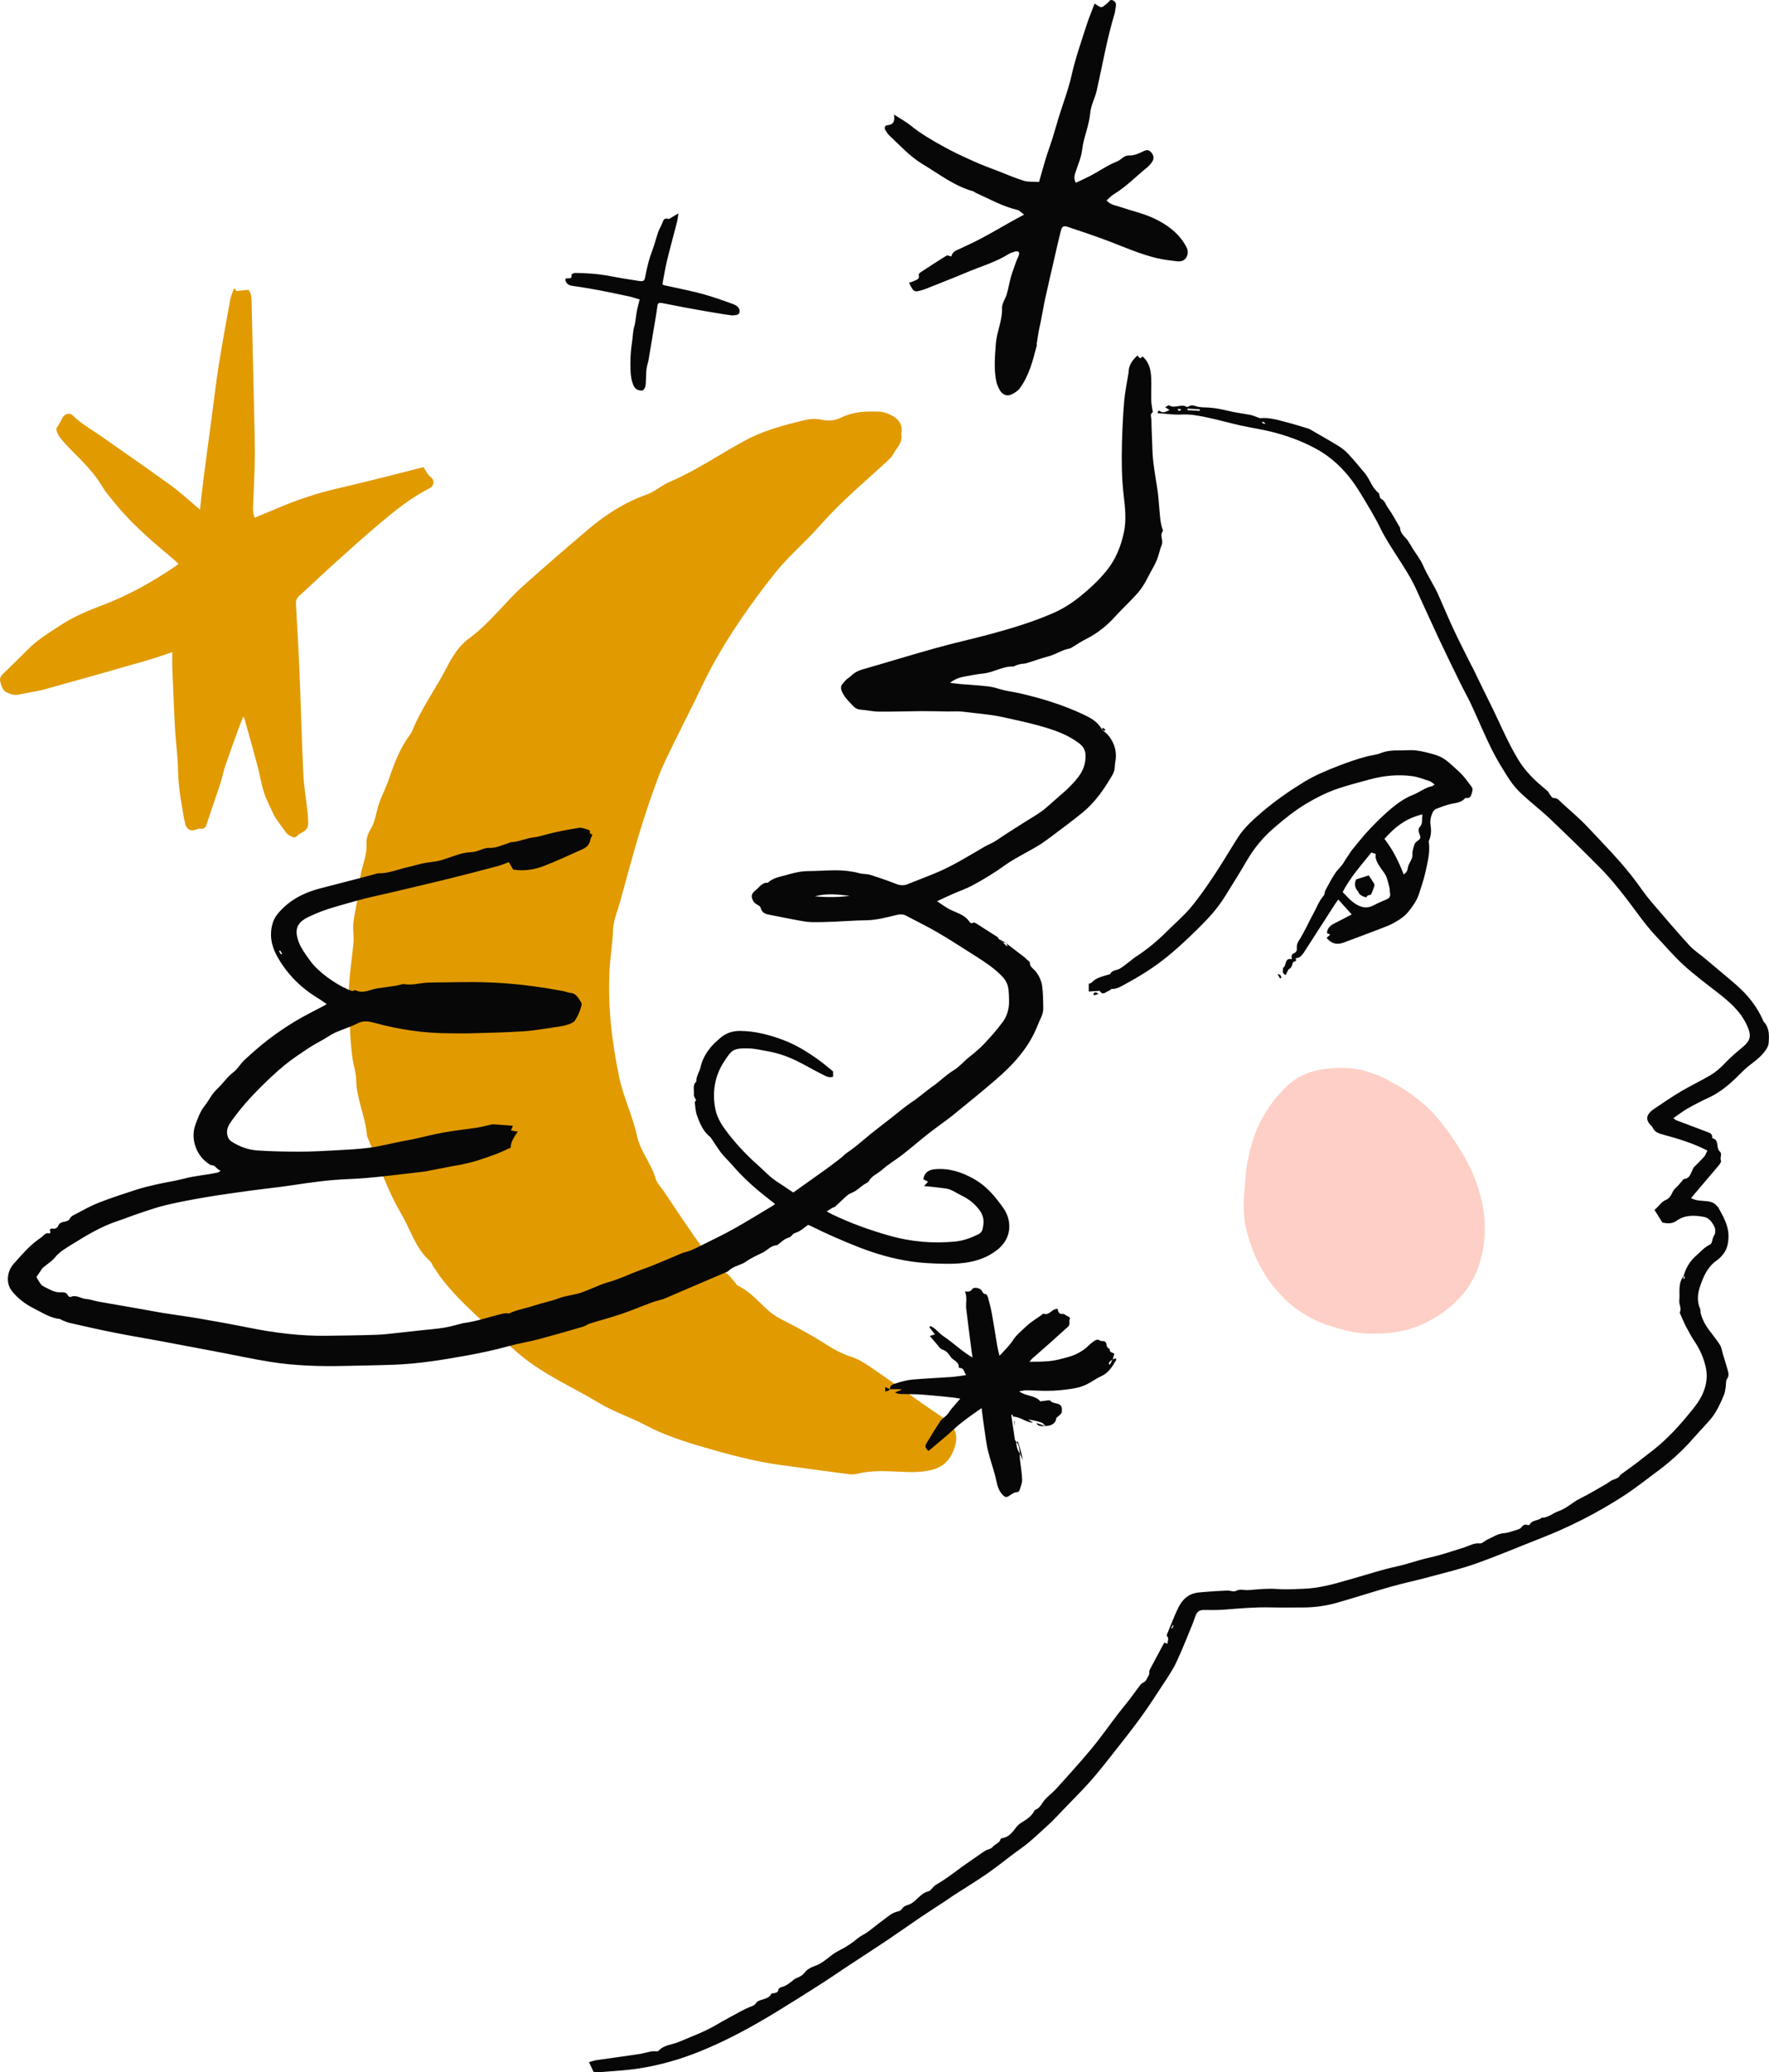 <svg xmlns="http://www.w3.org/2000/svg" width="922.32" height="1080" viewBox="0 0 922.32 1080"><g id="a"/><g id="b"><g id="c"><g id="d"><path d="M469.87 226.03c1 4.74-2.39 7.31-4.04 10.46-1.21 2.31-3.55 4.09-5.55 5.93-6.36 5.85-12.9 11.5-19.16 17.45-4.82 4.59-9.49 9.36-13.9 14.34-7.53 8.5-16.3 15.78-23.39 24.75-12.15 15.38-23.39 31.32-32.75 48.54-3.3 6.08-6.14 12.41-9.22 18.61-3.74 7.53-7.57 15.02-11.23 22.59-2.67 5.52-5.45 11.02-7.58 16.76-3.52 9.51-6.79 19.13-9.73 28.83-3.57 11.78-6.69 23.69-9.98 35.56-1.35 4.89-3.52 9.77-3.7 14.71-.24 6.83-1.39 13.54-1.78 20.34-1.11 19.15 1.12 38 5 56.6 2.16 10.35 7.02 20.13 9.25 30.48 1.78 8.27 7.54 14.42 9.72 22.32.62 2.27 2.62 4.16 4.01 6.21 6.88 10.15 13.56 20.45 20.77 30.36 3.3 4.54 6.6 9.28 11.66 12.36 1.83 1.11 3.12 3.13 4.64 4.75.65.7 1.12 1.74 1.91 2.12 6.6 3.16 11.04 8.86 16.43 13.45 4.04 3.44 9.27 5.48 13.98 8.12 2.33 1.31 4.69 2.59 7.03 3.89 7.06 3.91 13.42 9.03 21.35 11.49 3.67 1.14 7.14 3.29 10.36 5.48 8.95 6.1 17.72 12.49 26.58 18.72 3.79 2.67 7.68 5.21 11.49 7.86 4.82 3.34 7.68 7.72 6.09 13.77-1.73 6.59-5.29 11.5-12.5 13.22-4.83 1.15-9.48 1.22-14.43 1.01-8.06-.35-16.27-1.05-24.3.99-1.4.35-2.96.37-4.4.18-12-1.56-23.99-3.2-35.98-4.84-13.48-1.84-26.56-5.41-39.59-9.19-10.47-3.04-20.77-6.39-30.48-11.54-7.86-4.17-16.51-6.92-24.08-11.5-13.91-8.41-28.97-14.77-41.65-25.48-7.93-6.7-15.44-13.7-23.02-20.74-6.36-5.91-12.32-12.04-17.61-18.86-1.66-2.15-3.08-4.49-4.58-6.76-.41-.62-.57-1.48-1.1-1.94-7.75-6.65-10.28-16.49-15.22-24.85-7.58-12.81-12.14-26.96-17.86-40.6-.68-9.87-5.4-18.94-5.61-28.95-.08-4.1-1.52-8.15-2.05-12.27-1.21-9.26-1.34-18.59-1.78-27.91-.51-10.82 1.46-21.21 2.42-31.78.31-3.44-.49-6.99-.05-10.4.9-7.07 2.95-14.05 3.3-21.13.34-6.92 4.01-13.09 3.53-20.13-.16-2.31.77-5.02 2.02-7.04 2.52-4.1 2.97-8.74 4.34-13.13.81-2.59 2.04-5.03 3.07-7.55.75-1.83 1.57-3.63 2.19-5.49 2.76-8.2 5.79-16.26 11.03-23.28.59-.78 1.05-1.69 1.42-2.6 4.71-11.5 12.15-21.5 17.77-32.5 2.94-5.75 6.47-11.36 11.52-15.02 10.88-7.9 18.65-18.83 28.57-27.68 11.02-9.83 22.21-19.51 33.46-29.06 9.03-7.66 19.05-14.2 30.5-18.24 4.31-1.52 7.94-4.89 12.18-6.69 13.97-5.94 26.39-14.64 39.68-21.76 4.13-2.21 8.51-4.05 12.96-5.52 5.86-1.94 11.86-3.52 17.88-4.92 2.56-.59 5.45-.86 7.98-.3 3.85.85 7.43.75 10.87-.98 6.24-3.13 12.9-3.37 19.63-3.13 1.44.05 2.94.37 4.3.89 5.07 1.94 8.62 4.99 7.41 10.63h0z" fill="#e19a00"/><path d="M495.97 133.86c.35-1.65 1.24-2.79 2.85-3.46 1.96-.82 3.85-1.82 5.79-2.7 9.95-4.53 19.1-10.52 29.31-15.83-1.43-1.05-2.35-2.21-3.48-2.47-7.69-1.77-14.48-5.68-21.57-8.84-.53-.24-.98-.73-1.53-.88-9.79-2.72-17.7-9-26.21-14.07-6.72-4-12-9.91-17.68-15.24-.7-.66-1.21-1.54-1.73-2.37-.81-1.28-.4-2.63.92-2.74 3.07-.25 4.04-1.94 3.47-5.56 3.5 2.28 6.35 3.81 8.82 5.81 5.33 4.33 11.26 7.71 17.22 11 5.11 2.83 10.45 5.27 15.78 7.67 4.06 1.83 8.27 3.34 12.43 4.96 4.48 1.74 8.9 3.68 13.49 5.07 2.35.71 5 .42 7.9.6 1.18-4.13 2.28-8.24 3.53-12.32 1.03-3.37 2.29-6.68 3.35-10.04 1.17-3.73 2.2-7.51 3.35-11.25 2.24-7.25 5.02-14.37 6.67-21.75 2.01-9 5.06-17.63 7.86-26.36 1.19-3.71 2.71-7.31 4.18-11.21 1.44.8 2.5 1.86 3.54 1.84.97-.02 1.9-1.21 2.88-1.84 1.03-.67 1.42-2.6 3.3-1.61 1.85.98 1.45 2.56 1.19 4.12-.16.97-.25 1.96-.53 2.9-3.96 13.11-6.25 26.6-9.27 39.92-.9 3.96-3.06 7.74-3.39 11.7-.55 6.62-3.46 12.61-4.21 19.16-.43 3.79-2.04 7.46-3.27 11.14-.63 1.89-1.32 3.69-.04 6.06 2.75-1.32 5.53-2.54 8.2-3.97 4.46-2.38 8.66-5.36 13.33-7.16 2.23-.86 3.45-3.26 6.39-3.13 2.4.1 5-1.01 7.24-2.13 1.71-.86 2.8-.94 4.09.45 1.39 1.51 1.66 3.21.66 4.85-.79 1.31-1.94 2.49-3.15 3.46-5.63 4.54-10.66 9.82-16.92 13.58-1.3.78-2.35 1.99-3.8 3.24 2.07 2.38 4.87 2.62 7.31 3.45 5.72 1.96 11.72 3.27 17.17 5.79 6.95 3.21 13.13 7.67 16.99 14.72 1.08 1.98 1.16 3.75.23 5.54-1.02 1.97-3.01 2.46-5.05 2.21-3.5-.43-7.02-.82-10.44-1.64-8.37-2-16.24-5.44-24.24-8.52-7.3-2.81-14.72-5.28-22.14-7.75-2.35-.79-3.07-.3-3.73 2.29-1.23 4.85-2.3 9.74-3.43 14.62-1.56 6.78-3.15 13.56-4.64 20.36-.86 3.95-1.52 7.95-2.3 11.92-.33 1.69-.77 3.37-1.08 5.06-.41 2.27-.74 4.56-1.09 6.84-.03.18.15.4.1.57-2.08 7.89-3.99 15.87-8.99 22.56-1.1 1.47-2.97 2.55-4.71 3.28-2.17.91-4.54-.32-5.75-2.64-.72-1.38-1.39-2.85-1.7-4.35-1.33-6.51-.71-12.97-.23-19.57.47-6.43 3.5-12.25 3.24-18.78-.09-2.33 1.76-4.7 2.46-7.12.86-2.96 1.33-6.04 2.18-9.01.8-2.81 1.86-5.55 2.85-8.3.39-1.1 1.01-2.13 1.33-3.25.4-1.38-.5-2.1-2.01-1.64-1.12.34-2.3.65-3.28 1.26-6.86 4.28-14.62 6.49-21.99 9.6-5.95 2.52-11.97 4.85-17.97 7.25-1.82.73-3.63 1.51-5.51 2.04-3.98 1.13-4.16.97-6.56-3.89.9-.32 1.8-.53 2.6-.94 1.25-.65 3.16-.83 2.43-3.14-.1-.32.5-1.04.94-1.33 4.5-2.96 8.99-5.92 13.59-8.72.56-.34 1.69.28 2.56.45l.23.15h-.37z" fill="#070707"/><path d="M353.72 111.2c-.33 2.05-.45 3.39-.78 4.67-1.72 6.71-3.59 13.38-5.21 20.11-.97 4.02-1.59 8.13-2.36 12.11.33.25.49.48.7.53 6.52 1.46 13.1 2.69 19.55 4.4 5.46 1.45 10.81 3.37 16.14 5.29 1.33.48 2.84 1.07 3.57 2.64.67 1.42.21 2.91-1.3 3.2-.99.19-2.04.29-3.03.15-3.11-.42-6.21-.93-9.31-1.46-4.6-.79-9.2-1.58-13.79-2.43-4.22-.78-8.41-1.67-12.63-2.45-1.99-.37-2.35.2-2.55 1.74-.57 4.46-1.41 8.88-2.14 13.31-.82 4.95-1.64 9.89-2.48 14.83-.15.86-.47 1.69-.65 2.55-.2.98-.43 1.97-.49 2.97-.14 2.27-.12 4.54-.29 6.81-.15 2.03-1.09 3.51-2.3 3.4-1.61-.15-3.03-.56-3.92-2.4-1.31-2.73-1.62-5.53-1.72-8.45-.17-4.93.05-9.82.84-14.7.42-2.59.34-5.22 1.11-7.81.75-2.53.82-5.26 1.32-7.88.37-1.97.94-3.91 1.51-6.24-1.84-.55-3.46-1.15-5.14-1.51-5.54-1.2-11.08-2.38-16.65-3.43-4.46-.84-8.96-1.56-13.46-2.2-1.72-.24-2.82-1.04-3.4-2.6-.24-.65-.15-1.28.76-1.31 1.23-.04 2.74.38 2.34-1.85-.04-.22 1.15-.95 1.76-.94 6.19.02 12.33.5 18.42 1.66 4.96.94 9.94 1.75 14.93 2.5 2.52.38 2.96-.03 3.37-2.31.85-4.68 1.98-9.27 3.71-13.73 1.19-3.05 1.92-6.28 3-9.38.53-1.54 1.45-2.96 2.05-4.48.63-1.58 1.01-3.3 3.4-2.39.3.11.84-.37 1.25-.61 1.06-.62 2.11-1.26 3.83-2.3h0z" fill="#070707"/><g><path d="M575.06 380.61c1.11 1.08 2.39 2.03 3.3 3.26 2.96 3.99 4.08 8.46 3.1 13.41-.25 1.24-.15 2.54-.4 3.78-.2.97-.56 1.96-1.06 2.82-4.2 7.24-8.94 14.12-15.46 19.49-5.47 4.5-11.21 8.68-16.86 12.95-2.11 1.59-4.27 3.15-6.54 4.52-3.17 1.92-6.48 3.61-9.69 5.46-2.36 1.36-4.77 2.68-6.98 4.28-5.68 4.1-11.63 7.78-17.82 11.04-3.21 1.69-6.68 2.87-10.01 4.33-2.57 1.13-5.11 2.36-8.08 3.74 2.52 1.69 4.51 3.16 6.85 4.36 3.26 1.66 7.07 2.53 9.53 5.65.58.73 1.17 2.1 2.67 1.11.25-.16.96.21 1.37.47 3.7 2.32 7.39 4.67 11.06 7.04.3.19.43.64.63.97.79.69 1.58 1.37 2.36 2.06.65.61 1.31 1.22 1.96 1.82l.27-.35c-.28-.5-.55-.99-.83-1.49l-.05.09c3.14 2.4 6.28 4.79 9.41 7.21.62.48 1.19 1.04 1.76 1.58.51.49 1.45 1.03 1.42 1.49-.14 2.11 1.56 2.88 2.63 4.13 2.03 2.37 3.4 5.17 3.77 8.2.47 3.82.53 7.71.56 11.57.02 3.16-1.78 5.8-2.87 8.64-4.55 11.75-12.79 20.68-22.15 28.69-7.19 6.16-14.51 12.16-21.88 18.1-4.11 3.31-8.51 6.28-12.67 9.54-4.64 3.64-9.09 7.51-13.74 11.14-3.52 2.75-7.43 5.02-10.75 7.98-2.28 2.03-5.42 3.08-6.95 5.98-.18.34-.56.62-.92.79-2.97 1.41-5.04 4.19-8.23 5.34-1.29.46-2.4 1.53-3.47 2.47-1.64 1.45-3.15 3.05-4.78 4.51-.42.38-1.11.45-1.63.75-.84.49-1.64 1.06-2.82 1.83 1.17.64 1.91 1.09 2.69 1.46 9.66 4.66 19.73 8.28 30.02 11.19 11.26 3.19 22.8 4.18 34.47 3.01 4.19-.42 8.12-1.93 11.88-3.76.91-.44 1.9-1.5 2.11-2.44.76-3.3 1.01-6.46-1.2-9.63-2.62-3.75-5.93-6.33-9.97-8.25-2.56-1.21-4.83-3.07-7.73-3.49-2.41-.35-4.84-.62-7.26-.9-1.25-.14-2.5-.23-4.29-.39.93-1.05 1.43-1.61 2.06-2.33-.88-.45-1.66-.84-2.42-1.22.57-3.84 3.08-4.96 5.97-5.24 7.28-.7 13.84 1.42 20.12 4.91 5.19 2.88 9.23 6.89 12.81 11.56 2.06 2.68 4.19 5.25 5.17 8.54 1.94 6.52.0 12.75-5.84 17.23-4.97 3.83-10.55 5.69-16.52 6.51-4.14.57-8.39.6-12.57.48-5.17-.15-10.38-.39-15.49-1.15-9.35-1.39-18.39-3.95-27.24-7.42-8.53-3.34-16.9-6.99-25.09-11.08-.45-.23-.94-.38-1.44-.58-2.22 1.55-4.12 3.5-6.87 4.24-1.14.31-1.9 2.04-3.04 2.34-2.26.58-3.75 2.1-5.44 3.43-.32.25-.68.6-1.03.62-2.96.12-4.71 2.5-7.08 3.71-2.94 1.49-6.06 2.76-8.7 4.68-2.97 2.17-6.96 2.32-9.5 5.16-.12.14-.37.17-.55.25-5.87 2.51-11.74 5.01-17.6 7.53-4.74 2.03-9.47 4.07-14.21 6.1-.56.24-1.12.49-1.7.67-1.88.56-3.8.98-5.64 1.66-5.31 1.96-10.53 4.19-15.89 6.01-5.45 1.85-11.04 3.31-16.54 5.02-1.23.38-2.3 1.28-3.53 1.64-7.91 2.29-15.82 4.58-23.78 6.69-4.86 1.28-9.87 2.01-14.71 3.37-8.18 2.29-16.5 3.98-24.83 5.45-11.63 2.05-23.32 3.87-35.16 4.31-8.55.32-17.11.43-25.67.63-12.95.31-25.88-.07-38.68-2.08-8.74-1.37-17.4-3.28-26.1-4.93-10.79-2.05-21.58-4.1-32.38-6.11-7.81-1.45-15.65-2.73-23.43-4.29-7.68-1.53-15.31-3.29-22.95-5.01-1.37-.31-2.68-.94-4-1.46-.38-.15-.7-.53-1.07-.57-5.03-.5-9.14-3.32-13.48-5.47-4.47-2.23-8.44-5.18-11.61-9.2-3.15-3.99-2.49-10.18.94-14.03 2.6-2.92 5.19-5.88 7.98-8.62 1.93-1.9 4.11-3.57 6.33-5.12 1.29-.9 2.2-2.79 4.32-2.15.14.04.64-.47.59-.59-.85-2.26.44-1.94 1.95-1.87.68.03 1.79-.71 2.02-1.35.63-1.77 1.93-2.06 3.5-2.34.92-.17 2.19-.64 2.51-1.34.69-1.51 2.04-2.01 3.21-2.63 3.94-2.1 7.87-4.29 12.01-5.91 6.33-2.47 12.81-4.59 19.28-6.68 3.57-1.15 7.24-2.05 10.91-2.88 4.81-1.08 9.72-1.75 14.48-3.02 5.6-1.5 11.37-1.85 17-3.06.65-.14 1.25-.51 1.92-1.03-2.01-.48-2.69-2.96-4.96-2.9-.27.0-.56-.23-.82-.38-6.88-4.19-10.2-13.23-7.39-20.8 1.26-3.38 2.55-6.97 4.76-9.71 2.3-2.86 3.76-6.27 6.54-8.82 3.02-2.78 5.23-6.32 8.62-8.84 2.14-1.59 3.46-4.26 5.46-6.1 4.08-3.75 8.22-7.47 12.63-10.83 4.53-3.45 9.27-6.66 14.15-9.61 4.79-2.89 9.86-5.32 14.8-7.96.36-.19.69-.41 1.47-.88-1.65-1.12-3.03-2.17-4.52-3.06-9.12-5.47-16.37-12.81-21.47-22.11-2.91-5.3-4-11.03-2.17-17.09 1.03-3.39 3.32-5.81 5.75-8.13 5.43-5.17 12.06-8.12 19.23-9.98 7.75-2.01 15.5-4 23.25-6.01 1.96-.51 3.91-1.06 5.86-1.59.3-.08.6-.21.89-.2 5.49.15 10.47-2.16 15.7-3.26 2.58-.54 5.1-1.41 7.68-1.93 2.67-.54 5.42-.72 8.08-1.29 2.1-.45 4.12-1.28 6.18-1.93 2.22-.71 4.4-1.55 6.66-2.07 1.85-.43 3.8-.46 5.69-.69.48-.06.95-.24 1.42-.37 2.12-.6 4.26-1.8 6.34-1.69 3.73.19 6.8-1.47 10.12-2.47.49-.15.95-.5 1.43-.52 4.17-.17 7.95-2.13 12.07-2.55 1.96-.2 3.85-.81 5.76-1.33 5.73-1.57 11.61-2.6 17.48-3.59 1.39-.24 2.96.39 4.4.81.77.23 1.87.56 1.28 1.91-.03.07.85.54 1.46.91-.33.73-.95 1.63-1.12 2.61-.46 2.61-2.08 4.05-4.37 5.04-6.62 2.87-13.13 6.03-19.86 8.61-5.15 1.98-10.62 2.76-16.02 1.85-.85-1.46-1.63-2.8-2.24-3.85-2.06.75-3.67 1.47-5.35 1.92-8.45 2.24-16.91 4.47-25.4 6.57-9.97 2.46-19.97 4.78-29.96 7.16-6.52 1.55-13.12 2.83-19.55 4.7-7.9 2.29-15.95 4.19-23.41 7.83-.82.4-1.68.76-2.46 1.23-4.27 2.6-5.36 5.75-3.96 10.63 1.23 4.32 3.95 7.75 6.47 11.3 4.24 5.96 13.29 12.21 19.34 14.79 1.25.53 2.5 1.55 4 .59.07-.04.21-.02.29.02 4.14 2.03 7.88-.5 11.79-1.04 2.9-.4 5.81-.79 8.71-1.21.7-.1 1.38-.3 2.08-.43 1-.19 2.05-.65 2.99-.49 4.01.69 7.86-.56 11.79-.76 3.44-.17 6.9-.13 10.34-.18 4.65-.06 9.3-.16 13.95-.14 3.66.02 7.31.14 10.96.31 12.12.59 24.12 2.21 36.04 4.46 1.1.21 2.15.75 3.25.83 3.35.26 4.48 2.93 5.9 5.27.22.36.14 1 .02 1.47-.74 2.8-1.84 5.52-3.5 7.85-.73 1.02-2.34 1.52-3.65 1.99-1.42.51-2.94.79-4.45 1.01-6.11.88-12.21 2.03-18.36 2.45-9.34.64-18.72.79-28.08 1.07-3.56.11-7.13-.02-10.7-.02-13.33.01-26.39-1.95-39.24-5.46-.69-.19-1.38-.34-2.08-.48-2.32-.46-4.42-.37-6.7.79-3.69 1.87-7.71 3.07-11.5 4.75-2.02.9-3.85 2.22-5.77 3.34-2.7 1.57-5.51 2.98-8.1 4.71-4.29 2.86-8.64 5.7-12.62 8.96-4.47 3.67-8.68 7.68-12.79 11.76-5.41 5.37-10.44 11.11-14.88 17.34-1.5 2.11-2.75 4.3-2.24 7.07.29 1.56.88 2.77 2.34 3.7 4.04 2.58 8.47 4.23 13.14 4.57 7.41.53 14.85.64 22.28.64 6.2.0 12.39-.33 18.58-.67 5.98-.33 11.98-.59 17.9-1.38 5.42-.72 10.75-2.12 16.12-3.2 2.19-.44 4.42-.76 6.6-1.23 5.34-1.16 10.64-2.57 16.02-3.53 5.76-1.04 11.6-1.64 17.4-2.52 2.1-.32 4.16-.89 6.24-1.34.69-.15 1.4-.41 2.09-.37 3.3.19 6.59.47 10.23.75-.36.89-.63 1.56-1.01 2.47.94.15 2.05.33 3.54.57-1.85 2.76-3.77 5.5-3.69 8.41-2.88 1.25-5.24 2.4-7.68 3.32-3.31 1.25-6.66 2.43-10.04 3.47-2.69.82-5.46 1.41-8.2 2.04-1.18.27-2.4.38-3.6.6-1.78.34-3.56.71-5.34 1.06-.89.18-1.79.32-2.69.49-1.68.32-3.36.66-5.04.99-.7.14-1.39.35-2.1.43-13.54 1.48-27.03 3.48-40.66 3.99-9.89.37-19.64 1.82-29.41 3.28-7.14 1.07-14.33 1.78-21.48 2.76-7.65 1.05-15.3 2.1-22.92 3.4-6.92 1.17-13.84 2.47-20.66 4.09-4.92 1.17-9.71 2.9-14.52 4.49-3.56 1.18-7.03 2.62-10.59 3.79-8.49 2.79-16.08 7.37-23.58 12.03-3.22 2-6.62 3.9-9.15 7-1.56 1.92-3.79 3.29-5.72 4.91-.31.26-.66.51-.89.83-1.02 1.46-2.01 2.94-3.01 4.42 1.19 1.85 1.96 4.09 4.11 5.09 2.8 1.31 5.38 3.15 8.82 2.85 1.1-.1 2.95.06 3.62 1.82.13.34 1.01.77 1.29.63 2.89-1.39 5.28.84 7.96 1.03 2.2.16 4.33.99 6.52 1.38 7.21 1.29 14.42 2.5 21.64 3.77 4.09.71 8.16 1.53 12.25 2.18 6.19.99 12.4 1.79 18.58 2.85 8.63 1.49 17.26 3.04 25.85 4.77 13.46 2.71 27.01 4.42 40.76 4.23 8.64-.12 17.28-.21 25.92-.5 3.96-.13 7.91-.67 11.85-1.08 3.82-.39 7.63-.84 11.44-1.26 3.97-.44 7.96-.72 11.9-1.35 3.05-.49 6.03-1.4 9.04-2.13.29-.07.58-.2.88-.24 7.04-.9 13.72-3.27 20.57-4.94.76-.19 1.57-.19 2.37-.23.39-.02.87.22 1.17.08 4.03-1.95 8.48-2.58 12.69-3.99 4.33-1.45 8.89-2.28 13.15-3.9 3.92-1.49 8.11-1.64 12-3.05 2.61-.95 5.17-2.08 7.75-3.11 1.49-.6 2.95-1.3 4.49-1.74 4.06-1.15 8-2.57 11.87-4.25 4.46-1.94 9.11-3.44 13.63-5.26 4.9-1.98 9.74-4.13 14.63-6.14 1.39-.57 2.92-.78 4.31-1.35 1.95-.8 3.84-1.75 5.72-2.69 5.53-2.78 11.14-5.41 16.54-8.43 6.84-3.82 13.51-7.96 20.24-11.98.51-.3.97-.68 1.59-1.12-3.09-2.45-5.83-4.51-8.44-6.71-4.66-3.94-9.13-8.04-13.12-12.73-2.48-2.92-5.45-5.44-7.62-8.66-1.36-2.03-2.72-4.05-4.08-6.07-.17-.25-.31-.55-.55-.73-3.68-2.86-5.37-7-6.9-11.15-.79-2.15-.88-4.56-1.18-6.86-.05-.38.48-.83.7-1.19-.42-.96-1.27-1.96-1.17-2.85.27-2.31-.89-4.96 1.32-6.9-.21-2.68 1.53-4.79 2.08-7.21 1.15-5.01 3.71-9.09 7.24-12.66.71-.72 1.55-1.32 2.27-2.04 3.14-3.11 6.93-4.51 11.33-4.45 7.86.1 15.32 2.07 22.6 4.82 6.82 2.58 12.92 6.45 18.79 10.71 2.37 1.72 4.57 3.66 6.97 5.6v2.73c-2.24.84-4.13-.48-5.92-1.36-4.47-2.19-8.73-4.81-13.22-6.96-4.65-2.23-9.49-3.96-14.64-4.87-3.4-.6-6.72-1.46-10.22-1.55-8.33-.22-8.88.89-12.77 6.75-5 7.53-6.39 16.26-4.58 25.08.75 3.65 2.74 7.3 4.99 10.34 4.96 6.7 10.57 12.89 16.87 18.41 3.44 3.01 6.47 6.48 10.38 8.96 2.73 1.73 5.39 3.59 8.33 5.56 5.78-4.11 11.47-8.16 17.15-12.2.74-.53 1.47-1.08 2.2-1.63 1.77-1.34 3.56-2.65 5.3-4.03 1.12-.88 2.08-1.97 3.25-2.76 2.75-1.88 5.34-3.92 7.88-6.09 5.25-4.49 10.8-8.63 16.23-12.9 3.28-2.58 6.45-5.34 9.93-7.62 3.77-2.47 7.05-5.54 10.75-8.1 3.75-2.6 6.99-6 10.88-8.33 3.12-1.88 5.27-4.65 8.03-6.82 2.8-2.2 5.55-4.51 7.99-7.08 3.35-3.54 6.56-7.25 9.5-11.13 2.51-3.32 3.53-7.3 3.43-11.5-.04-1.73-.1-3.47-.26-5.19-.26-2.92-1.35-5.27-3.54-7.49-3.99-4.04-8.59-7.14-13.32-10.12-6.54-4.12-13.01-8.38-19.68-12.29-5.52-3.23-11.28-6.04-16.94-9.03-1.6-.85-3.1-.77-4.94-.33-5.31 1.28-10.61 2.72-16.18 2.77-5.39.04-10.78.51-16.17.72-3.95.15-7.91.3-11.86.23-2.22-.04-4.46-.43-6.65-.83-5.4-1-10.78-2.1-16.16-3.17-1.82-.36-3.26-1.3-3.71-3.17-.29-1.21-1.2-1.5-2.05-2.02-.65-.4-1.4-.86-1.76-1.49-1.46-2.59-1.31-4.1 1.13-5.98 1.93-1.48 3.27-4.11 6.29-3.84 2.77-2.71 6.52-3.11 9.98-4.13 3.6-1.07 7.24-1.92 11.06-1.95 4.76-.04 9.51-.41 14.27-.43 4.2-.02 8.36.45 12.46 1.53 1.84.49 3.87.29 5.67.85 4.56 1.43 9.08 3.01 13.53 4.74 2.04.79 3.89.94 5.9.13 4.72-1.9 9.48-3.71 14.19-5.63 9.16-3.75 17.51-9.01 26.03-13.96 2-1.17 4.25-1.94 6.15-3.25 4.7-3.24 9.57-6.24 14.37-9.31 4.19-2.68 8.64-5.03 12.29-8.37 5.53-5.05 11.65-9.53 16.19-15.61 2.4-3.21 3.65-6.74 3.59-10.8-.04-2.67-.99-4.67-3.09-6.29-4.17-3.22-8.86-5.45-13.79-7.14-8.59-2.94-17.47-4.78-26.33-6.73-6.8-1.5-13.68-1.89-20.52-2.79-2.6-.34-5.28-.11-7.93-.14-4.58-.06-9.15-.21-13.73-.19-7.43.05-14.85.34-22.28.27-3.21-.03-6.41-.82-9.63-1.03-2.44-.16-3.8-1.69-5.2-3.33-1.07-1.25-2.36-2.35-3.21-3.73-.87-1.4-1.86-3.07-1.79-4.59.05-1.26 1.45-2.55 2.43-3.66.79-.89 1.96-1.43 2.8-2.28 1.69-1.71 3.66-2.72 5.97-3.38 12.83-3.68 25.58-7.61 38.43-11.19 9.51-2.65 19.18-4.75 28.71-7.34 11.02-2.99 21.94-6.3 32.42-10.89 4.97-2.18 9.53-5.09 13.74-8.48 4.99-4.02 9.71-8.37 13.78-13.34 4.8-5.87 7.59-12.64 9.19-20.06 1.4-6.53.66-12.94-.09-19.36-1.07-9.15-1.13-18.31-.89-27.48.19-7.23.55-14.46 1.15-21.67.38-4.55 1.35-9.05 2.06-13.57.08-.5.22-1 .23-1.5.04-3.73 2.06-6.39 4.66-8.75.72.83 1.23 2.45 2.56.48 3.46 2.93 4.4 6.91 4.57 11.1.17 3.96-.06 7.93.03 11.89.04 1.76.43 3.51.67 5.26.04.27.26.73.19.78-1.77 1.1-.77 2.8-.76 4.13.03 5.09.36 10.17.5 15.26.19 6.95 1.5 13.75 2.57 20.59.52 3.29.68 6.63 1.01 9.95.39 3.86.45 7.78 1.82 11.48.07.19.17.48.08.58-1.87 2.28.39 4.87-.63 7.3-1.05 2.51-1.5 5.27-2.53 7.79-1 2.44-2.4 4.72-3.64 7.05-1.05 1.98-2.03 4-3.22 5.89-1.07 1.69-2.25 3.35-3.6 4.83-2.46 2.7-5.07 5.26-7.61 7.88-1.2 1.24-2.43 2.45-3.57 3.73-4.44 4.99-9.6 9.01-15.59 12.02-2.52 1.27-4.87 2.89-7.31 4.34-.26.16-.54.34-.83.39-3.98.67-7.3 3.1-11.17 4.11-3.84 1-7.57 2.4-11.38 3.54-1.06.32-2.22.28-3.31.51-.84.17-1.65.47-2.46.75-.38.13-.73.51-1.09.5-5.57-.26-10.3 3.09-15.69 3.63-3.28.33-6.53 1.02-9.78 1.59-2.57.45-5 1.26-7.6 3.27 2.21.26 3.86.51 5.51.65 4.94.42 9.9.65 14.81 1.26 2.69.34 5.28 1.37 7.94 1.96 3.07.68 6.19 1.13 9.25 1.85 10.92 2.58 21.62 5.89 31.8 10.66 3.84 1.8 7.68 3.81 9.84 7.81.16.2.33.4.5.61h0zm-132.06 86.27c-6.07-.73-12.15-1.43-18.18.28 6.07.49 12.13.54 18.18-.28h0zm-296.52 30.51c.19-.11.39-.22.58-.33-.33-.57-.65-1.15-.98-1.72l-.61.35c.34.57.67 1.14 1.01 1.71h0z" fill="#070707"/><path d="M877.74 665.24c1.12-4.23 3.22-7.87 6.54-10.78 2.36-2.07 4.39-4.52 7.33-5.87.33-.15.63-.54.77-.88.52-1.27.48-2.64 1.38-3.94.72-1.04.71-3.22.1-4.42-1.14-2.24-2.67-4.64-5.42-5.14-4.97-.9-9.93-1.15-14.39 2.06-2.24 1.61-4.8 1.41-7.33.88-1.33-2.14-2.65-4.26-4.1-6.6 2.18-1.66 3.33-4.16 6.07-5.26 1.33-.53 2.54-2.14 3.14-3.55.6-1.4 1.46-2.34 2.51-3.3.89-.81 1.63-1.8 2.44-2.71.4-.45.8-1.24 1.24-1.27 2.97-.25 3.38-2.76 4.4-4.74.23-.45.37-.99.7-1.34 1.8-1.89 3.73-3.66 5.44-5.62.72-.83 1.04-2.01 1.6-3.14-7.52-3.84-15.11-6.17-22.79-8.22-2.5-.67-4.93-1.4-5.91-4.19-4.08-3.6-3.18-6.6 1.22-9.5 4.5-2.97 8.92-6.07 13.55-8.81 5.07-3 10.42-5.52 15.5-8.51 2.95-1.74 5.51-4.04 7.9-6.58 2.69-2.86 5.72-5.42 8.76-7.92 4.59-3.78 4.86-6.26 2.36-11.66-3.3-7.12-8.86-11.97-14.83-16.61-6.11-4.75-12.34-9.4-18.05-14.59-5.11-4.64-9.58-9.97-14.34-15-6.46-6.82-11.56-14.72-17.38-22.04-3.54-4.46-7.16-8.9-11.15-12.95-8.72-8.84-17.61-17.51-26.61-26.06-4.78-4.55-10.05-8.58-14.88-13.08-2.44-2.26-4.7-4.84-6.51-7.62-3.32-5.11-6.56-10.33-9.27-15.78-3.81-7.64-7.05-15.56-10.66-23.31-1.76-3.77-3.84-7.39-5.67-11.13-3.76-7.68-7.53-15.35-11.16-23.09-4.1-8.74-8.06-17.56-12.09-26.34-2.75-6.01-6.44-11.46-9.97-17.02-2.94-4.62-5.99-9.23-8.38-14.14-3.06-6.3-6.75-12.2-10.33-18.17-5.84-9.73-13.25-17.95-23.39-23.46-7.29-3.96-15.02-6.76-23.02-8.78-5.4-1.36-10.95-2.14-16.4-3.35-5.86-1.31-11.64-2.98-17.51-4.19-4.25-.88-8.51-1.73-12.98-1.48-4.11.22-8.28-.43-12.62-.71.16-.81.26-1.72 1.21-1.05 1.75 1.23 3.21.24 5.01-.61-.66-.41-1.32-.83-2.27-1.42.78-.39 1.75-1.2 2.06-1 2.93 1.92 6.24-1 9.14.81.24.15.82-.05 1.13-.26 1.35-.88 2.48-.5 3.97-.02 2.03.65 4.33.48 6.52.64 3.03.22 5.99.7 8.96 1.46 4.2 1.07 8.55 1.57 12.82 2.4 1.14.22 2.23.74 3.34 1.12.55.19 1.13.58 1.66.53 4.91-.47 9.5 1.07 14.13 2.25 3.42.87 6.78 1.97 10.16 2.97.49.14 1 .26 1.43.51 5.09 2.94 10.22 5.81 15.22 8.89 1.88 1.16 3.63 2.65 5.13 4.27 2.95 3.19 5.73 6.55 8.51 9.9 2.66 3.21 3.63 7.6 7.16 10.23.31.23.24.94.41 1.4.2.56.33 1.42.73 1.59 2.09.89 2.49 3.11 3.63 4.66 2.27 3.1 4.04 6.56 6.02 9.88.1.17.31.34.32.51.07 2.34 1.48 3.82 2.99 5.44 1.49 1.6 2.48 3.67 3.67 5.55 1.84 2.92 4.07 5.68 5.41 8.82 2.29 5.37 5.68 10.14 8.01 15.47 2.73 6.24 5.39 12.52 8.28 18.68 2.9 6.17 6.04 12.22 9.08 18.31.14.27.34.51.47.79 3.01 6.18 5.95 12.39 9.04 18.53 4.89 9.72 8.93 19.86 14.6 29.19 2.89 4.75 6.52 8.78 10.62 12.45 1.59 1.42 3.26 2.73 4.85 4.15.42.37.57 1.02.94 1.47.63.76 1.35 2.08 2 2.05 2.36-.08 3.41 1.71 4.77 2.94 4.53 4.08 9.21 8.04 13.37 12.48 8.74 9.35 17.81 18.42 25.42 28.78 2.29 3.12 4.47 6.33 6.96 9.27 6.66 7.84 13.35 15.66 20.27 23.26 2.44 2.68 5.59 4.7 8.4 7.04 1.41 1.17 2.8 2.36 4.19 3.54 4.13 3.48 8.31 6.89 12.36 10.46 5.75 5.07 10.41 10.99 13.54 18.04.12.28.21.6.41.81 3 3.22 2.84 7.2 2.54 11.14-.09 1.14-.69 2.34-1.33 3.32-2.03 3.11-4.9 5.39-7.84 7.62-2.09 1.59-4.05 3.38-5.9 5.25-4.81 4.86-9.88 9.32-16.19 12.22-3.7 1.7-7.33 3.57-10.87 5.58-2.53 1.44-4.86 3.25-7.57 5.09.76.54 1.16.96 1.65 1.15 5.31 2.03 10.64 4.03 15.96 6.03 1.36.51 2.76.94 2.64 2.83-.01.18.11.5.21.52 1.63.32 2.2 1.4 2.44 2.94.2 1.3.31 2.99 1.15 3.73 1.77 1.55-.02 3.36.79 4.92.24.46-.41 1.56-.89 2.17-1.46 1.86-3.05 3.61-4.58 5.42-3.33 3.93-6.66 7.86-10.13 11.95 2.11 1.15 4.08 1.32 6.09 1.46 2.74.19 5.54.27 7.46 2.74.19.24.49.4.63.66 2.46 4.5 5.15 8.98 5.32 14.25.1 2.98-.28 6.12-1.81 8.74-1.05 1.79-2.61 3.47-4.31 4.66-4.81 3.38-6.96 8.39-8.71 13.61-1.28 3.8-1.66 7.71.05 11.58.31.71.13 1.62.33 2.39.86 3.27 2.43 6.19 4.46 8.88 1.88 2.49 3.88 4.9 5.54 7.53.83 1.31 1.02 3.02 1.48 4.55.9 2.98 1.83 5.96 2.67 8.96.4 1.43.61 2.73-.45 4.24-.75 1.08-.44 2.86-.69 4.32-.23 1.36-.39 2.77-.91 4.03-1.79 4.31-3.69 8.61-6.66 12.24-2.76 3.37-5.89 6.43-8.74 9.73-4.27 4.94-8.91 9.48-13.94 13.63-1.18.97-2.34 1.96-3.57 2.86-6.53 4.81-12.85 9.93-19.65 14.32-13.54 8.73-27.86 16.02-42.88 21.89-11.26 4.4-22.4 9.14-33.79 13.19-7.84 2.79-15.99 4.74-24.05 6.91-6.78 1.83-13.66 3.27-20.41 5.18-9.3 2.63-18.49 5.62-27.78 8.28-5.9 1.69-11.96 2.54-18.12 2.54-5.7.0-11.41.09-17.11-.04-7.86-.18-15.67.52-23.49 1.14-3.64.29-7.32.27-10.97.2-2.01-.04-3.35.72-4.11 2.49-.63 1.48-1.06 3.05-1.68 4.53-2.81 6.77-5.44 13.62-8.56 20.24-1.89 4.01-4.45 7.72-6.89 11.45-3.87 5.93-7.72 11.9-11.9 17.62-5.03 6.89-10.36 13.57-15.64 20.27-3.45 4.37-6.91 8.76-10.62 12.9-4.26 4.76-8.8 9.29-13.24 13.89-2.97 3.07-5.84 6.26-9.01 9.11-4.43 3.98-8.65 8.2-13.56 11.66-5.88 4.16-11.41 8.8-17.31 12.92-5.83 4.08-11.94 7.76-17.92 11.63-1.7 1.1-3.35 2.3-5.04 3.42-4.14 2.73-8.34 5.4-12.45 8.18-5.78 3.92-11.46 7.97-17.26 11.86-6.5 4.36-13.09 8.58-19.62 12.89-5.23 3.45-10.38 7.01-15.66 10.38-7.37 4.72-14.79 9.38-22.26 13.94-12.88 7.86-26.1 15.07-40.11 20.72-10.24 4.13-20.83 7.16-31.72 8.84-6.73 1.04-13.57 1.36-20.37 1.94-1.09.09-2.21-.11-3.3-.18-.74-1.58-1.45-3.1-2.35-5.04 1.57-.43 2.75-.88 3.98-1.06 7.62-1.11 15.25-2.08 22.85-3.27 2.78-.44 5.43-1.64 8.34-1.32.38.04.93-.06 1.16-.31 2.8-3.09 6.94-3.09 10.44-4.56 6.63-2.8 13.39-5.26 19.63-8.93 4.46-2.63 9.06-5.03 13.61-7.51.8-.44 1.66-.76 2.48-1.18 1.7-.88 3.8-1.06 4.89-3.01.25-.46.96-.72 1.52-.95 2.21-.93 4.92-.96 6.22-3.56.13-.27.94-.17 1.42-.3.95-.25 2.01-.24 2.14-1.71.05-.51.85-1.25 1.42-1.37 2.69-.59 4.68-2.27 6.69-3.97.37-.31.83-.55 1.28-.73 1.67-.69 3.16-1.37 4.4-2.97 1.15-1.48 3.07-2.65 4.88-3.25 3.36-1.11 5.95-3.22 8.62-5.35 1.48-1.18 3.12-2.22 4.81-3.06 3.36-1.68 6.43-3.73 9.3-6.16 1.52-1.28 3.47-2.04 5.09-3.22 2.84-2.07 5.53-4.33 8.36-6.4 2.35-1.72 4.49-3.79 7.52-4.4.74-.15 1.68-.6 2.03-1.2.93-1.56 2.36-1.91 3.91-2.44 1.28-.43 2.42-1.45 3.45-2.39 2.01-1.83 3.84-3.87 6.68-4.49.59-.13 1.07-.79 1.56-1.25.72-.68 1.29-1.6 2.12-2.06 6.36-3.58 11.88-8.35 17.92-12.39 2.62-1.76 5.14-3.67 7.79-5.37 1.23-.79 3.14-.92 3.91-1.96 1.19-1.62 3.59-1.89 4.14-4.06.06-.23.44-.5.71-.53 3.74-.53 5.62-3.29 7.7-6 1.07-1.4 2.79-2.36 4.34-3.31 1.9-1.17 3.49-2.58 4.61-4.5.2-.35.39-.86.7-.97 2.68-.94 3.49-3.58 5.16-5.45 1.68-1.88 3.8-3.37 5.51-5.23 4.6-5.01 9.12-10.08 13.59-15.2 2.94-3.37 5.82-6.78 8.56-10.32 4.79-6.19 9.26-12.64 14.24-18.67 2.79-3.38 5.24-6.96 7.89-10.42.8-1.04 2.48-1.19 3.12-2.72.52-1.26 1.63-2.22 1.41-3.82-.09-.62.35-1.36.68-1.98 2.36-4.46 4.76-8.91 7.15-13.38.4.14.83.29 1.66.58.11-1.27.7-2.85.19-3.37-.83-.87-.49-1.37-.19-2.07 1.79-4.31 3.44-8.68 5.45-12.89 1.64-3.42 4-6.45 7.76-7.72 1.98-.67 4.17-.77 6.28-.94 3.93-.32 7.87-.56 11.81-.71 1.45-.06 3.21.8 4.29.23 1.43-.75 2.69-.79 4.07-.58 1.9.28 3.73.02 5.61-.14 4.24-.36 8.54-.63 12.77-.29 4.27.34 8.5-.03 12.73-.14 4.04-.1 8.1-.77 12.06-1.61 4.67-1 9.26-2.44 13.87-3.73 7.55-2.11 15.02-4.63 22.67-6.27 5.76-1.24 11.23-3.32 16.98-4.58 6.23-1.37 12.31-3.47 18.41-5.38 2.65-.83 4.99-2.4 8.07-2.08 1.26.13 2.64-1.4 4.03-2.03 2.73-1.22 5.46-3.06 8.29-3.28 2.75-.21 5.08-1.21 7.57-1.95.65-.19 1.37-.54 1.78-1.05.9-1.11 1.74-1.98 3.32-1.24.27.13.97-.09 1.1-.34 1.33-2.49 4.43-1.81 6.18-3.5 3.39.08 5.79-2.39 8.71-3.38 4.31-1.45 7.4-4.7 11.34-6.64 4.55-2.24 8.9-4.89 13.31-7.39 1.06-.6 2-1.39 3.06-2 .66-.38 1.44-.54 2.14-.85.58-.26 1.17-.52 1.66-.91.37-.3.5-.91.87-1.19 2.91-2.17 5.87-4.26 8.77-6.43 2.03-1.52 3.95-3.18 5.99-4.68 9.17-6.76 16.71-15.21 23.7-24.04 4.69-5.93 7.81-13.02 5.99-21.07-1.11-4.89-3.15-9.44-5.99-13.57-1.45-2.12-2.56-4.41-3.82-6.62-1.27-2.21-2.19-4.62-3.24-6.95-.21-.46-.54-1.08-.39-1.44.93-2.07-.53-3.99-.33-5.93.45-4.32-.88-8.99 2.29-12.83-.02.48-.04.96-.08 1.79.63-.88 1.29-1.48-.05-1.58h0zM619.18 212.97c-.03.26-.06.52-.08.78 2.12.13 4.25.26 6.37.39.02-.28.04-.55.06-.83-2.11-.12-4.23-.23-6.34-.35h0zm-5.24.13c.53 1.29 1.15 1.47 1.91.14l-1.91-.14h0zm44.35 6.63c-.12.21-.24.42-.36.63.5.2.99.39 1.49.59.07-.16.14-.32.22-.47-.45-.25-.9-.49-1.34-.74h0zm-47.56 628.72c.15.11.3.23.45.34.22-.57.45-1.15.67-1.72l-.37-.15c-.25.51-.5 1.02-.75 1.53h0z" fill="#070707"/><path d="M747.99 408.86c-1.03-.71-1.75-1.48-2.62-1.77-2.99-.98-5.98-2.17-9.06-2.59-7.66-1.03-15.25-.2-22.7 1.85-5.3 1.46-10.63 2.82-15.84 4.57-5.88 1.98-11.42 4.77-16.76 7.95-6.15 3.66-11.66 8.19-17.04 12.83-5.56 4.8-10.2 10.47-13.93 16.88-3.78 6.51-7.78 12.89-11.79 19.27-3.82 6.08-8.72 11.28-13.8 16.28-5.86 5.78-11.86 11.39-18.42 16.45-6.07 4.67-12.52 8.63-19.21 12.23-2.17 1.17-4.32 2.65-7.03 2.58-.58-.01-1.13.85-1.78 1.04-1.47.43-2.96 2.61-4.54.07-.14-.22-.94-.06-1.42-.04-1.51.09-3.01.19-4.4.28v-4.02c.43-.19 1.22-.3 1.63-.75 2.35-2.55 5.62-3.07 8.68-4.05.28-.09.77-.07.84-.23.98-2.27 3.42-1.87 5.07-2.87 2.15-1.31 4.07-2.98 6.08-4.5.65-.49 1.25-1.06 1.93-1.49 6.02-3.84 11.47-8.39 16.52-13.42 4.18-4.16 8.71-8.02 12.48-12.52 4.36-5.21 8.24-10.85 12.01-16.51 4.34-6.5 8.29-13.26 12.49-19.86 3.32-5.22 7.92-9.28 12.54-13.26 6.8-5.84 14.15-10.93 21.8-15.63 5.75-3.53 11.92-6.09 18.16-8.51 4.7-1.82 9.49-3.48 14.35-4.8 2.57-.7 5.25-.85 7.83-1.88 2.9-1.15 6.1-1.41 9.28-1.35 2.95.06 5.94-.34 8.85.0 3.18.36 6.32 1.19 9.41 2.08 1.91.55 3.84 1.36 5.49 2.45 2.02 1.34 3.78 3.06 5.6 4.69 1.44 1.29 2.89 2.59 4.15 4.05 1.55 1.78 2.94 3.72 4.37 5.61.91 1.2.46 2.4.07 3.7-.43 1.45-.97 2.41-2.66 2.22-.26-.03-.66-.01-.8.15-1.83 2.18-4.4 2.35-6.95 2.87-2.77.56-5.45 1.65-8.11 2.65-.67.25-1.34.95-1.67 1.61-1.07 2.13-1.61 4.45-1.23 6.8.44 2.67.33 5.22-.65 7.74-.11.28-.32.59-.28.86.84 5.56-.64 10.88-1.8 16.2-.83 3.77-2.14 7.43-3.3 11.12-1.02 3.22-2.92 5.85-4.97 8.57-2.33 3.1-5.27 4.95-8.43 6.69-1.95 1.07-4.06 1.85-6.14 2.65-6.56 2.51-13.14 5-19.73 7.43-3.64 1.34-6.33.57-8.91-2.44.58-.52 1.15-1.03 1.93-1.73-.76-.32-1.34-.57-1.74-.74.18-3.07 2.29-4.29 4.58-5.42 2.73-1.34 5.39-2.81 8.33-4.36-2.34-2.59-4.54-5.02-6.99-7.74-.73 1.02-1.38 1.88-1.96 2.78-5.29 8.21-10.55 16.44-15.86 24.64-.6.93-1.33 1.83-2.2 2.5-.62.48-1.57.55-2.36.8 1.47 1.65-1.19 1.36-1.42 2.39-.24 1.1-.38 2.2-1.68 2.99-.95.57-1.3 2.13-1.92 3.23-2.33-.84-1.22-2.5-1.42-3.75 2.08-.97.52-5.41 4.63-4.49-.34-1.36-.32-2.52 1.06-3.09 1.31-.55 1.66-1.43 1.5-2.91-.12-1.1.29-2.45.9-3.41 3.05-4.74 5.3-9.9 7.98-14.83 1.62-2.97 2.78-6.24 5.11-8.84.59-.66.44-1.94.9-2.78 1.63-3.03 3.21-6.1 5.12-8.94 1.35-2.01 3.31-3.58 4.54-5.74.73-1.29 1.61-2.5 2.44-3.74.62-.93 1.17-1.91 1.88-2.76 2.97-3.58 5.82-7.27 9.02-10.62 3.77-3.95 7.65-7.86 11.87-11.3 3.27-2.67 6.93-5.18 10.82-6.68 3.41-1.32 6.23-3.79 9.87-4.51.36-.07.67-.39 1.4-.83h0zm-47.95 56.05c1.91 1.89 3.52 3.89 5.51 5.37 3.2 2.37 6.7 3.69 10.7 1.5 2.22-1.22 4.63-2.1 6.93-3.18 1.47-.69 1.84-1.65 1.53-3.35-.16-.89-.08-1.84-.3-2.72-.51-2.03-.95-4.13-1.79-6.03-.72-1.61-2.03-2.94-2.97-4.46-1.32-2.13-2.86-4.21-2.35-6.96-.81-.28-1.46-.51-2.28-.79-5.25 6.58-10.95 12.78-14.98 20.62h0zm21.78-27.73c4.48 5.72 7.49 12.02 10.08 18.61 1.67-1.45 1.83-1.87 2.12-3.52.15-.87.5-1.72.91-2.51.75-1.47 1.65-2.73 1.49-4.64-.14-1.63.59-3.36 1.05-5.01.15-.52.58-1.05 1.02-1.39 2.31-1.76 2.48-1.8 1.48-4.37-.54-1.37-.47-2.57.36-3.48 1.68-1.83.79-3.95 1.33-6.43-8.51 1.87-14.49 6.67-19.83 12.74h0z" fill="#070707"/><path d="M580.07 708.53c.55-.21 1.09-.42 1.76-.68.05.49.2.85.08 1.04-1.97 3.31-3.91 6.58-7.7 8.3-2.56 1.16-4.86 2.88-7.37 4.17-4.14 2.12-8.74 2.56-13.24 3.08-6.04.7-12.12.34-18.18.12-1.18-.04-2.37.3-4.07.54 3.65 2.73 8.36 1.94 11.08 5.24.94-.12 1.84-.23 2.73-.35.3-.04.6-.14.9-.14.5.0 1.26-.17 1.47.1 1.46 1.77 4.13 1.02 5.47 2.52.71.8.8 2.57.5 3.73-.24.92-1.49 1.58-2.75 2.78-.22 2.83-2.47 4.11-5.68 4.22h0c-.63-.61-1.16-1.5-1.91-1.76-2.26-.77-4.61-1.29-7.06-1.66.73.49 1.47.98 2.51 1.67-3.88-.13-6.55-3.09-10.36-3.15-.04-.09-.25-.6-.48-1.16-.23.21-.5.36-.48.47.59 4.21 1.19 8.42 1.84 12.61.07.44.5.82.76 1.23l-.02-.07c-.02 2.28.58 4.38 1.91 6.25l-.08-.15c.03 1.1-.02 2.2.1 3.28.37 3.5 1.03 6.99 1.11 10.49.04 1.84-.83 3.73-1.4 5.56-.12.39-.75.85-1.16.86-1.84.06-3.12 1.24-4.54 2.12-1.05.65-1.8.48-2.66-.33-2.06-1.94-3-4.45-3.53-7.08-1.05-5.16-2.9-10.09-4.23-15.16-1.23-4.68-1.69-9.56-2.43-14.36-.43-2.79-.74-5.59-1.18-9.01-5.16 3.65-10 6.88-14.33 10.91-4.29 3.98-8.88 7.64-13.32 11.43-1.63-1.34-2.02-2.47-1.2-3.81 2.4-3.94 4.77-7.9 7.34-11.72.86-1.28 2.36-2.1 3.45-3.25.73-.77 1.21-1.78 1.89-2.61 1.55-1.86 3.15-3.66 5.06-5.87-1.54-.25-2.66-.49-3.81-.6-5.41-.53-10.82-1.13-16.25-1.51-3.59-.26-7.2-.17-10.8-.29-1.06-.03-2.12-.24-3.25-.85 1.09-.42 2.18-.83 3.26-1.25.0-.14.0-.29.0-.43h-5.96l.06.08c-.05-2.16 1.79-2.69 3.19-3.13 2.79-.89 5.69-1.69 8.6-1.96 6.77-.62 13.58-.86 20.37-1.35 2.41-.17 4.81-.62 7.62-1-1.18-1.62-1.01-3.72-3.36-3.71-.16.0-.48-.23-.47-.34.22-3.01-2.84-3.48-4.13-5.32-1.1-1.57-2.06-3.18-4.29-3.86-1.42-.43-2.43-2.29-3.58-3.55-.97-1.06-1.89-2.18-3.11-3.59 1.13-.36 1.72-.55 2.68-.86-1.08-1.38-1.99-2.54-2.89-3.7.19-.2.38-.4.57-.61 2.74 1.13 4.43 3.77 6.86 5.36 2.62 1.72 5.03 3.77 7.51 5.7 2.37 1.85 4.72 3.73 7.6 5.31-.17-1.03-.37-2.06-.5-3.1-.96-7.47-1.96-14.93-2.83-22.41-.33-2.85.69-5.76-.66-8.87 1.78.12 2.91.14 3.8-1.26.77-1.2 3.88-.61 4.82.6.64.82.77 2.13 2.36 2.03.33-.02.91 1.21 1.1 1.94.73 2.76 1.48 5.52 1.98 8.32 1.03 5.71 1.89 11.45 2.86 17.17.23 1.37.63 2.71 1.11 4.72 2.55-2.88 5-5.06 6.71-7.73 2.09-3.26 5.03-5.58 7.76-8.11 2.3-2.13 5.1-3.73 7.67-5.58.24-.17.52-.66.61-.62 2.84 1.26 4.15-1.76 6.34-2.25.39-.09.79-.14 1.25-.22.08 1.58.82 2.85 2.31 2.69 1.44-.15 2.04 1.03 3.15 1.29.4.1 1.03.92.95 1.04-.84 1.34.4 3.1-1.06 4.36-3.01 2.59-5.88 5.32-8.85 7.96-3.2 2.84-6.44 5.63-9.65 8.46-.44.39-.79.87-1.61 1.79 4.76.0 8.97.02 13.13-.71 2.18-.39 4.31-1.01 6.46-1.57 4.31-1.12 8.16-3.06 11.36-6.23.99-.98 2.11-1.86 3.29-2.61.52-.33 1.49-.5 1.97-.22.82.48 1.5.7 2.48.6.45-.05 1.39.82 1.43 1.32.11 1.33.5 2.3 1.79 2.8-.36 1.83 1.45 1.8 2.38 2.44-.33 1.17-.6 2.14-.87 3.11-1.11.41-1.84 1.11-2.02 2.22.19.12.38.24.57.37.45-.89.9-1.79 1.36-2.68h0z" fill="#070707"/><path d="M529.9 751.44c.28-.06.8-.19.81-.16 1.03 3.18 2.02 6.38 2.6 9.69-.53-1.16-1.07-2.33-1.6-3.49l.08.15c-.34-2.17-.32-4.46-1.91-6.25l.02.07h0z" fill="#070707"/><path d="M463.89 724c-.18.24-.31.59-.55.69-.58.24-1.2.36-1.81.53v-2.35c1.01.51 1.71.85 2.41 1.21l-.06-.08h0z" fill="#070707"/><path d="M667.42 509.95c-.42-.7-.85-1.41-1.33-2.2q1.93-.06 1.92 1.9c-.2.1-.4.2-.59.31h0z" fill="#070707"/><path d="M523.04 491.34c-.79-.69-1.58-1.37-2.36-2.06 1.24.71 2.48 1.42 3.72 2.13l.05-.09h-1.4z" fill="#070707"/><path d="M545.07 743.19c-1.71-.07-3.61.62-4.78-1.58 1.6.53 3.19 1.05 4.79 1.58h0z" fill="#070707"/><path d="M570.09 517.98c.53-.94 1.23-1.09 2.69.0-1.08.34-1.75.55-2.42.77-.09-.26-.18-.51-.27-.77h0z" fill="#070707"/><path d="M575.06 380.61c-.17-.2-.34-.41-.5-.61.14-.25.28-.5.41-.75.46.36.92.71 1.38 1.07l-.14.42c-.38-.04-.77-.09-1.15-.13h0z" fill="#070707"/><path d="M529.07 740.68v2.03h-.12c-.06-.67-.12-1.34-.18-2.01l.3-.02h0z" fill="#070707"/><path d="M707.06 458.31c2.28-.72 4.41-1.4 6.58-2.09.92 1.4 1.81 2.7 2.62 4.05.24.41.45 1.03.32 1.44-.45 1.43-1 2.84-1.61 4.21-.42.96-1.96.12-2.42 1.55-.18.57-3.39-.79-3.96-1.81-.19-.34-.27-.76-.52-1.04q-2.62-2.96-1-6.3h0z" fill="#070707"/></g><path d="M699.34 556.56c3.17.0 6.32.21 9.42.88 5.07 1.1 9.94 2.79 14.5 5.28 1.97 1.08 3.96 2.14 5.91 3.25 3.67 2.08 7.1 4.52 10.39 7.17 3.41 2.74 6.63 5.69 9.47 9.01 2.53 2.96 4.9 6.08 7.17 9.25 3.66 5.09 6.91 10.44 9.74 16.04 2.63 5.21 4.57 10.68 6.06 16.31 1.27 4.82 1.95 9.71 2.13 14.71.26 7.21-.81 14.2-3.07 21.02-2.01 6.06-5.11 11.49-9.46 16.24-3.79 4.15-8.02 7.71-12.8 10.62-3.99 2.43-8.16 4.48-12.64 5.9-5.39 1.71-10.91 2.61-16.56 2.79-5.89.18-11.74-.1-17.48-1.54-3.49-.88-6.94-1.95-10.37-3.04-4.52-1.43-8.68-3.61-12.67-6.15-3.35-2.13-6.51-4.52-9.29-7.35-2.49-2.52-4.89-5.16-7.05-7.96-2.29-2.96-4.19-6.21-5.96-9.53-2.74-5.15-4.72-10.58-6.31-16.19-.74-2.61-1.4-5.23-1.65-7.92-.35-3.89-.6-7.78-.23-11.7.44-4.59.65-9.2 1.16-13.78.33-2.97.97-5.92 1.6-8.85.46-2.1 1.14-4.14 1.73-6.21 1.15-4.01 2.73-7.86 4.74-11.51 2.25-4.08 4.76-7.99 7.82-11.54 2.6-3.01 5.25-5.95 8.45-8.32 3.08-2.29 6.52-3.97 10.22-5 4.56-1.27 9.24-1.81 13.97-1.89.35.0.7.0 1.05.0h0z" fill="#fecfc6"/><path d="M104.27 265.57c.72-6.26 1.28-11.75 1.99-17.22 1.32-10.21 2.72-20.41 4.09-30.62 1.21-9.05 2.23-18.13 3.66-27.15 1.83-11.53 3.95-23.02 6.05-34.51.35-1.91 1.24-3.72 1.88-5.58.23.01.45.03.68.04.21.41.42.82.58 1.13 2.13-.21 4.23-.42 6.34-.63 1.23 1.64 1.58 3.25 1.62 5.13.39 19.12.89 38.24 1.31 57.36.19 8.39.44 16.79.38 25.18-.06 7.43-.54 14.86-.78 22.29-.09 2.83-.57 5.71.68 8.8 3.6-1.48 7.14-2.87 10.62-4.38 10.64-4.62 21.58-8.32 32.9-10.92 9.11-2.09 18.17-4.37 27.24-6.62 5.46-1.35 10.9-2.8 16.35-4.19.5-.13 1.02-.13 1.01-.13 1.25 1.84 1.98 3.77 3.37 4.8 2.83 2.09 1.94 4.97-.35 6.14-9.47 4.81-17.66 11.4-25.71 18.16-8.38 7.03-16.49 14.38-24.62 21.7-5.92 5.33-11.64 10.89-17.57 16.21-1.47 1.32-1.78 2.65-1.68 4.46.65 11.45 1.34 22.9 1.81 34.36.74 17.94 1.16 35.89 2.02 53.83.32 6.77 1.49 13.49 2.23 20.24.21 1.89.25 3.81.33 5.71.02.42-.12.84-.2 1.26-.61 3.15-4.01 3.36-5.75 5.38-1.01 1.18-2.65.28-3.84-.39-.8-.45-1.5-1.16-2.06-1.9-1.77-2.38-3.47-4.82-5.16-7.26-.48-.69-.89-1.45-1.24-2.22-1.65-3.67-3.59-7.26-4.82-11.07-1.42-4.42-2.11-9.07-3.31-13.57-2.21-8.3-4.56-16.57-6.87-24.85-.07-.26-.28-.48-.62-1.05-.95 2.42-1.84 4.56-2.63 6.73-2.32 6.39-4.65 12.77-6.85 19.2-.89 2.6-1.35 5.35-2.17 7.97-1.17 3.74-2.49 7.43-3.75 11.14-1.29 3.81-2.58 7.62-3.84 11.44-.51 1.54-1.45 2.19-3.1 1.91-.56-.09-1.22.05-1.75.28-3.15 1.33-5.37.39-6.2-2.96-.69-2.77-1.06-5.62-1.58-8.44-1.22-6.58-2.03-13.19-2.16-19.92-.11-6.15-.9-12.28-1.37-18.42-.15-1.9-.25-3.81-.34-5.72-.43-9.44-.87-18.89-1.24-28.33-.11-2.72-.02-5.45-.02-8.48-4.75 1.55-9.03 3.1-13.39 4.35-17.76 5.09-35.52 10.15-53.33 15.06-4.28 1.18-8.76 1.62-13.09 2.65-2.5.59-4.69-.17-6.7-1.19-2.07-1.04-2.6-3.49-3.22-5.54-.47-1.57.44-3.02 1.68-4.22 4.35-4.21 8.67-8.45 12.95-12.73 5-5.02 11.04-8.61 16.89-12.46 7.06-4.65 14.85-7.77 22.69-10.77 13.17-5.05 25.35-11.94 37.01-19.81.51-.35.98-.76 1.78-1.38-1.97-1.74-3.73-3.37-5.58-4.9-10.59-8.74-20.76-17.92-29.29-28.76-1.51-1.92-3.19-3.75-4.41-5.85-4.33-7.45-10.33-13.45-16.35-19.45-1.43-1.42-2.79-2.92-4.14-4.42-1.93-2.15-3.69-4.4-4-6.97 1.16-2.04 2.26-3.74 3.12-5.56 1.08-2.29 3.8-3.11 5.58-1.33 4.33 4.34 9.71 7.21 14.65 10.68 12.17 8.55 24.39 17.03 36.46 25.71 4.13 2.97 7.87 6.48 11.79 9.74.95.8 1.89 1.61 3.32 2.83z" fill="#e19a00"/></g></g></g></svg>